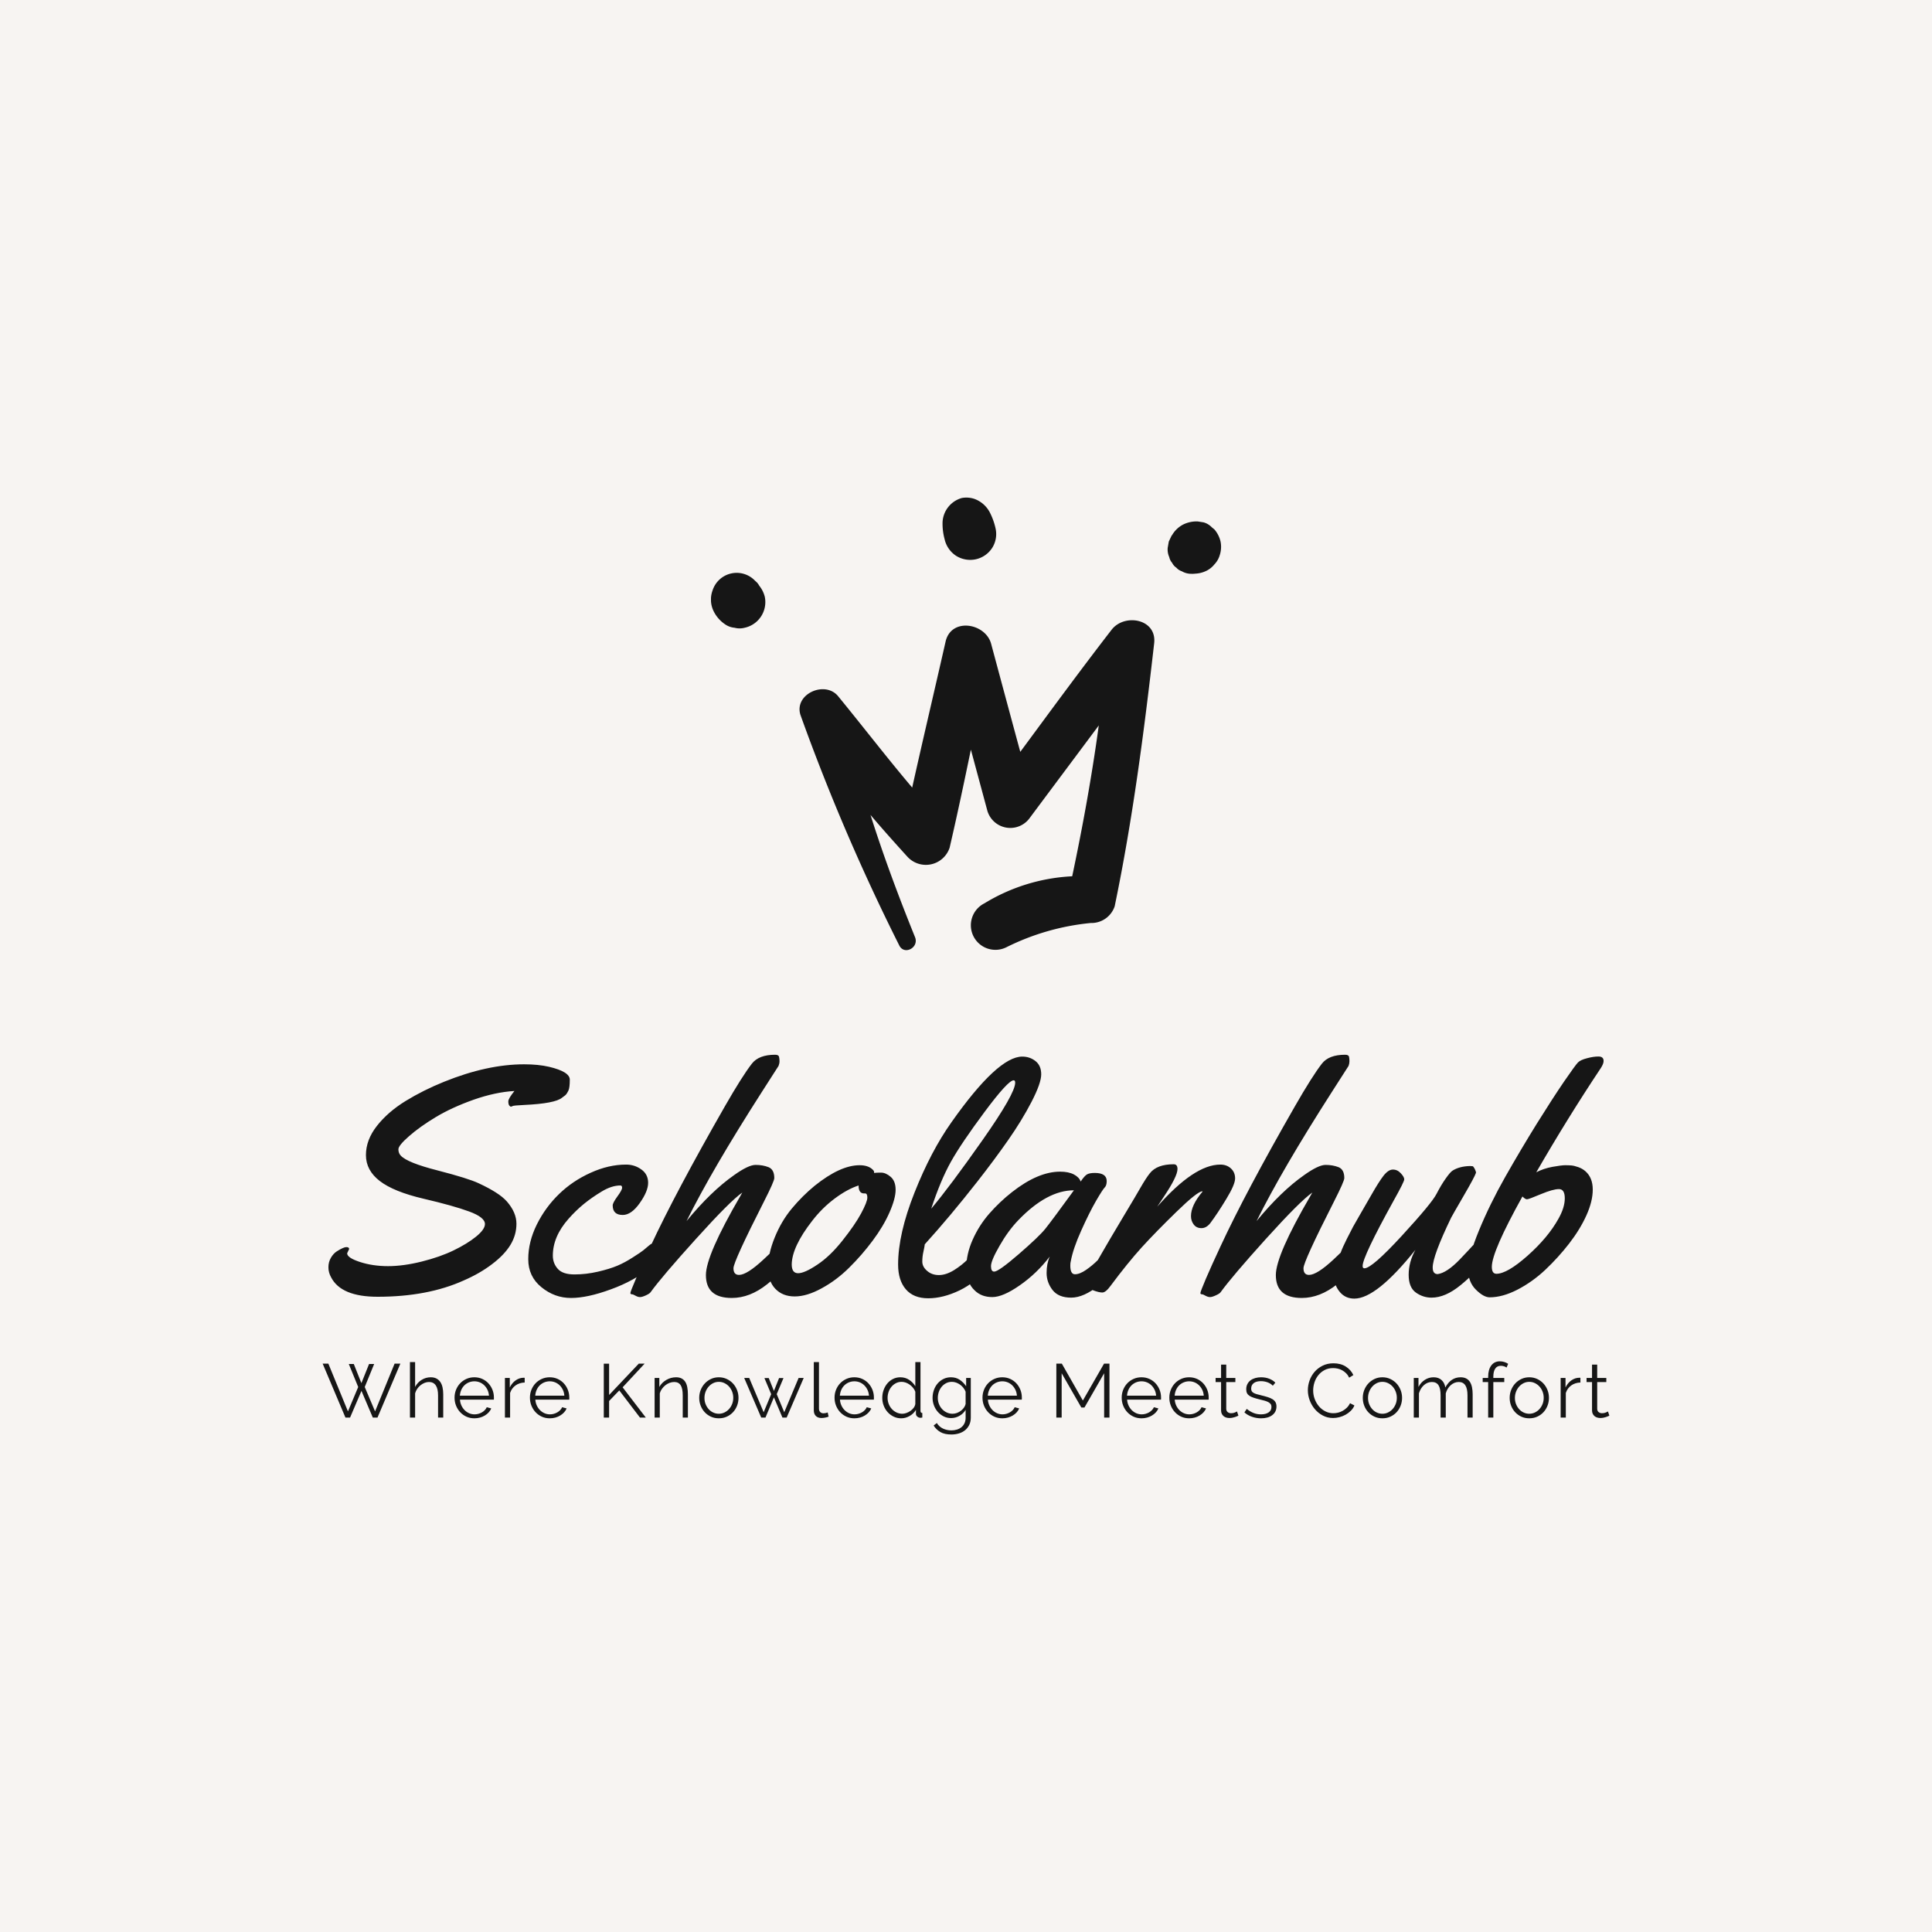 <svg  version="1.1" preserveAspectRatio="none" xmlns="http://www.w3.org/2000/svg" width="500" height="500" viewBox="0 0 500 500"><rect width="100%" height="100%" fill="#F7F4F2" fill-opacity="1"/><svg viewBox="69.2 116.161 369.32 268.94" width="333" height="242.491" x="83.5px" y="128.754px" xmlns="http://www.w3.org/2000/svg" xmlns:xlink="http://www.w3.org/1999/xlink" preserveAspectRatio="none"><defs></defs><style>.companyName {fill:#161616;fill-opacity:1;}.icon1 {fill:#161616;fill-opacity:1;}.icon2 {fill:#E5B7D2;fill-opacity:1;}.icon3 {fill:#848282;fill-opacity:1;}.icon3-str {stroke:#848282;stroke-opacity:1;}.text {fill:#161616;fill-opacity:1;}</style><g opacity="1" transform="rotate(0 69.2 364.101)">
<svg width="369.32" height="21" x="69.2" y="364.101" version="1.1" preserveAspectRatio="none" viewBox="0.48 -29.6 677.36 38.52">
  <g transform="matrix(1 0 0 1 0 0)" class="text"><path id="id-6izo4zJp29" d="M19.20-16.08L14.24-28.20L16.88-28.20L20.88-18.12L24.92-28.20L27.60-28.20L22.64-16.08L28.08-3.24L38.36-28.40L41.40-28.40L29.36 0L26.88 0L20.92-14.04L14.92 0L12.48 0L0.48-28.40L3.48-28.40L13.80-3.24L19.20-16.08Z M63.96-12.20L63.96 0L61.24 0L61.24-11.64Q61.24-15.20 60.02-16.96Q58.80-18.72 56.44-18.72L56.44-18.72Q55.28-18.72 54.14-18.26Q53.00-17.80 52.00-17Q51.00-16.20 50.26-15.12Q49.52-14.04 49.16-12.76L49.16-12.76L49.16 0L46.44 0L46.44-29.20L49.16-29.20L49.16-16.12Q50.40-18.48 52.60-19.84Q54.80-21.20 57.36-21.20L57.36-21.20Q59.16-21.20 60.40-20.54Q61.64-19.88 62.44-18.70Q63.24-17.52 63.60-15.86Q63.96-14.20 63.96-12.20L63.96-12.20Z M80.36 0.40L80.36 0.40Q78.08 0.40 76.18-0.46Q74.28-1.32 72.88-2.82Q71.48-4.32 70.70-6.28Q69.92-8.24 69.92-10.48L69.92-10.48Q69.92-12.68 70.70-14.62Q71.48-16.56 72.86-18.02Q74.24-19.48 76.16-20.34Q78.08-21.20 80.32-21.20L80.32-21.20Q82.60-21.20 84.50-20.34Q86.40-19.48 87.76-18Q89.12-16.52 89.88-14.60Q90.64-12.68 90.64-10.52L90.64-10.52Q90.64-10.20 90.64-9.88Q90.64-9.56 90.60-9.44L90.60-9.44L72.76-9.44Q72.88-7.76 73.54-6.34Q74.20-4.92 75.24-3.88Q76.28-2.84 77.62-2.26Q78.96-1.68 80.48-1.68L80.48-1.68Q81.48-1.68 82.48-1.96Q83.48-2.24 84.32-2.72Q85.16-3.20 85.84-3.90Q86.52-4.60 86.88-5.44L86.88-5.44L89.24-4.80Q88.76-3.64 87.88-2.70Q87-1.76 85.84-1.06Q84.68-0.36 83.28 0.02Q81.88 0.40 80.36 0.40ZM72.72-11.52L88.04-11.52Q87.92-13.20 87.26-14.58Q86.60-15.96 85.58-16.96Q84.56-17.96 83.22-18.52Q81.88-19.08 80.36-19.08L80.36-19.08Q78.84-19.08 77.48-18.52Q76.12-17.96 75.10-16.96Q74.08-15.96 73.46-14.56Q72.84-13.16 72.72-11.52L72.72-11.52Z M106.84-20.92L106.84-18.44Q104.08-18.36 102.04-16.92Q100-15.48 99.16-12.96L99.16-12.96L99.16 0L96.44 0L96.44-20.84L99-20.84L99-15.84Q100.16-18.24 102.12-19.60Q104.08-20.96 106.32-20.96L106.32-20.96Q106.64-20.96 106.84-20.92L106.84-20.92Z M120.04 0.40L120.04 0.40Q117.76 0.40 115.86-0.46Q113.96-1.32 112.56-2.82Q111.16-4.32 110.38-6.28Q109.60-8.24 109.60-10.48L109.60-10.48Q109.60-12.68 110.38-14.62Q111.16-16.56 112.54-18.02Q113.92-19.48 115.84-20.34Q117.76-21.20 120-21.20L120-21.20Q122.28-21.20 124.18-20.34Q126.08-19.48 127.44-18Q128.80-16.52 129.56-14.60Q130.32-12.68 130.32-10.52L130.32-10.52Q130.32-10.20 130.32-9.88Q130.32-9.56 130.28-9.44L130.28-9.44L112.44-9.44Q112.56-7.76 113.22-6.34Q113.88-4.92 114.92-3.88Q115.96-2.84 117.30-2.26Q118.64-1.68 120.16-1.68L120.16-1.68Q121.16-1.68 122.16-1.96Q123.16-2.24 124-2.72Q124.84-3.20 125.52-3.90Q126.20-4.60 126.56-5.44L126.56-5.44L128.92-4.80Q128.44-3.64 127.56-2.70Q126.68-1.76 125.52-1.06Q124.36-0.36 122.96 0.02Q121.56 0.40 120.04 0.40ZM112.40-11.52L127.72-11.52Q127.60-13.20 126.94-14.58Q126.28-15.96 125.26-16.96Q124.24-17.96 122.90-18.52Q121.56-19.08 120.04-19.08L120.04-19.08Q118.52-19.08 117.16-18.52Q115.80-17.96 114.78-16.96Q113.76-15.96 113.14-14.56Q112.52-13.16 112.40-11.52L112.40-11.52Z M151.28 0L148.48 0L148.48-28.36L151.28-28.36L151.28-11.88L166.92-28.40L170.00-28.40L158.40-15.92L170.60 0L167.52 0L156.64-14.28L151.28-8.72L151.28 0Z M192.76-12.20L192.76 0L190.04 0L190.04-11.64Q190.04-15.36 188.94-17.04Q187.84-18.72 185.56-18.72L185.56-18.72Q184.36-18.72 183.16-18.28Q181.96-17.84 180.94-17.04Q179.92-16.24 179.12-15.14Q178.32-14.04 177.96-12.76L177.96-12.76L177.96 0L175.24 0L175.24-20.84L177.72-20.84L177.72-16.12Q179.00-18.40 181.38-19.80Q183.76-21.20 186.56-21.20L186.56-21.20Q188.28-21.20 189.48-20.56Q190.68-19.92 191.40-18.76Q192.12-17.60 192.44-15.92Q192.76-14.24 192.76-12.20L192.76-12.20Z M209.04 0.40L209.04 0.40Q206.76 0.40 204.88-0.46Q203.00-1.32 201.62-2.80Q200.24-4.28 199.48-6.24Q198.72-8.20 198.72-10.36L198.72-10.36Q198.72-12.56 199.50-14.52Q200.28-16.48 201.66-17.96Q203.04-19.44 204.92-20.32Q206.80-21.20 209.04-21.20L209.04-21.20Q211.28-21.20 213.18-20.32Q215.08-19.44 216.46-17.96Q217.84-16.48 218.62-14.52Q219.40-12.56 219.40-10.36L219.40-10.36Q219.40-8.20 218.64-6.24Q217.88-4.28 216.50-2.80Q215.12-1.32 213.22-0.46Q211.32 0.40 209.04 0.40ZM201.48-10.32L201.48-10.32Q201.48-8.56 202.08-7.06Q202.68-5.56 203.70-4.42Q204.72-3.28 206.10-2.64Q207.48-2 209.04-2L209.04-2Q210.60-2 211.98-2.66Q213.36-3.32 214.40-4.46Q215.44-5.60 216.04-7.12Q216.64-8.64 216.64-10.40L216.64-10.40Q216.64-12.12 216.04-13.66Q215.44-15.20 214.40-16.34Q213.36-17.48 211.98-18.14Q210.60-18.80 209.04-18.80L209.04-18.80Q207.48-18.80 206.12-18.14Q204.76-17.48 203.72-16.32Q202.68-15.16 202.08-13.62Q201.48-12.08 201.48-10.32Z M243.48-2.80L251.04-20.84L253.72-20.84L244.76 0L242.52 0L238.04-10.64L233.60 0L231.36 0L222.40-20.84L225.04-20.84L232.64-2.80L236.60-12.32L233.04-20.80L235.32-20.80L238.04-14L240.76-20.80L243.08-20.80L239.52-12.32L243.48-2.80Z M259.04-3.80L259.04-29.20L261.76-29.20L261.76-4.72Q261.76-3.56 262.40-2.90Q263.04-2.24 264.20-2.24L264.20-2.24Q264.64-2.24 265.24-2.36Q265.84-2.48 266.36-2.68L266.36-2.68L266.84-0.48Q266.08-0.16 264.98 0.04Q263.88 0.24 263.08 0.24L263.08 0.24Q261.20 0.24 260.12-0.82Q259.04-1.88 259.04-3.80L259.04-3.80Z M280.40 0.40L280.40 0.40Q278.12 0.40 276.22-0.46Q274.32-1.32 272.92-2.82Q271.52-4.32 270.74-6.28Q269.96-8.24 269.96-10.48L269.96-10.48Q269.96-12.68 270.74-14.62Q271.52-16.56 272.90-18.02Q274.28-19.48 276.20-20.34Q278.12-21.20 280.36-21.20L280.36-21.20Q282.64-21.20 284.54-20.34Q286.44-19.48 287.80-18Q289.16-16.52 289.92-14.60Q290.68-12.68 290.68-10.52L290.68-10.52Q290.68-10.20 290.68-9.88Q290.68-9.56 290.64-9.44L290.64-9.44L272.80-9.44Q272.92-7.76 273.58-6.34Q274.24-4.92 275.28-3.88Q276.32-2.84 277.66-2.26Q279-1.68 280.52-1.68L280.52-1.68Q281.52-1.68 282.52-1.96Q283.52-2.24 284.36-2.72Q285.20-3.20 285.88-3.90Q286.56-4.60 286.92-5.44L286.92-5.44L289.28-4.80Q288.80-3.64 287.92-2.70Q287.04-1.76 285.88-1.06Q284.72-0.36 283.32 0.02Q281.92 0.40 280.40 0.40ZM272.76-11.52L288.08-11.52Q287.96-13.20 287.30-14.58Q286.64-15.96 285.62-16.96Q284.60-17.96 283.26-18.52Q281.92-19.08 280.40-19.08L280.40-19.08Q278.88-19.08 277.52-18.52Q276.16-17.96 275.14-16.96Q274.12-15.96 273.50-14.56Q272.88-13.16 272.76-11.52L272.76-11.52Z M305.04 0.40L305.04 0.40Q302.88 0.40 301.04-0.50Q299.20-1.40 297.88-2.88Q296.56-4.36 295.82-6.30Q295.08-8.24 295.08-10.36L295.08-10.36Q295.08-12.56 295.80-14.54Q296.52-16.52 297.78-18Q299.04-19.48 300.78-20.34Q302.52-21.20 304.60-21.20L304.60-21.20Q307.24-21.20 309.28-19.82Q311.32-18.44 312.48-16.48L312.48-16.48L312.48-29.20L315.20-29.20L315.20-3.52Q315.20-2.40 316.16-2.40L316.16-2.40L316.16 0Q315.56 0.12 315.20 0.12L315.20 0.12Q314.24 0.12 313.52-0.50Q312.80-1.12 312.80-2L312.80-2L312.80-4.04Q311.56-2 309.44-0.80Q307.32 0.40 305.04 0.40ZM305.64-2L305.64-2Q306.64-2 307.78-2.40Q308.92-2.80 309.92-3.50Q310.92-4.20 311.62-5.14Q312.32-6.08 312.48-7.16L312.48-7.16L312.48-13.60Q312.08-14.68 311.32-15.62Q310.56-16.56 309.58-17.28Q308.60-18 307.48-18.40Q306.36-18.80 305.28-18.80L305.28-18.80Q303.60-18.80 302.24-18.08Q300.88-17.36 299.90-16.18Q298.92-15 298.40-13.48Q297.88-11.96 297.88-10.36L297.88-10.36Q297.88-8.68 298.48-7.16Q299.08-5.64 300.12-4.50Q301.16-3.36 302.58-2.68Q304-2 305.64-2Z M331.32 0.28L331.32 0.28Q329.16 0.28 327.38-0.62Q325.60-1.52 324.30-3Q323.00-4.48 322.28-6.40Q321.56-8.32 321.56-10.36L321.56-10.36Q321.56-12.52 322.26-14.50Q322.96-16.48 324.24-17.96Q325.52-19.44 327.30-20.32Q329.08-21.20 331.24-21.20L331.24-21.20Q333.92-21.20 335.88-19.86Q337.84-18.52 339.24-16.48L339.24-16.48L339.24-20.84L341.68-20.84L341.68 0.08Q341.68 2.24 340.86 3.90Q340.04 5.56 338.66 6.68Q337.28 7.80 335.42 8.36Q333.56 8.92 331.48 8.92L331.48 8.92Q327.88 8.92 325.68 7.64Q323.48 6.36 322.12 4.20L322.12 4.20L323.80 2.88Q325.04 4.88 327.08 5.82Q329.12 6.76 331.48 6.76L331.48 6.76Q333.00 6.76 334.36 6.34Q335.72 5.92 336.74 5.10Q337.76 4.28 338.36 3.02Q338.96 1.76 338.96 0.08L338.96 0.08L338.96-4.04Q337.76-2.04 335.68-0.88Q333.60 0.28 331.32 0.28ZM332.08-2L332.08-2Q333.28-2 334.44-2.44Q335.60-2.88 336.54-3.62Q337.48-4.36 338.12-5.28Q338.76-6.20 338.96-7.16L338.96-7.16L338.96-13.60Q338.52-14.72 337.76-15.68Q337.00-16.64 336.04-17.32Q335.08-18 333.98-18.40Q332.88-18.80 331.76-18.80L331.76-18.80Q330.00-18.80 328.62-18.06Q327.24-17.32 326.28-16.12Q325.32-14.92 324.82-13.40Q324.32-11.88 324.32-10.32L324.32-10.32Q324.32-8.64 324.92-7.12Q325.52-5.60 326.58-4.46Q327.64-3.32 329.04-2.66Q330.44-2 332.08-2Z M358.28 0.40L358.28 0.40Q356.00 0.40 354.10-0.46Q352.20-1.32 350.80-2.82Q349.40-4.32 348.62-6.28Q347.84-8.24 347.84-10.48L347.84-10.48Q347.84-12.68 348.62-14.62Q349.40-16.56 350.78-18.02Q352.16-19.48 354.08-20.34Q356.00-21.20 358.24-21.20L358.24-21.20Q360.52-21.20 362.42-20.34Q364.32-19.48 365.68-18Q367.04-16.52 367.80-14.60Q368.56-12.68 368.56-10.52L368.56-10.52Q368.56-10.20 368.56-9.88Q368.56-9.56 368.52-9.44L368.52-9.44L350.68-9.44Q350.80-7.76 351.46-6.34Q352.12-4.92 353.16-3.88Q354.20-2.84 355.54-2.26Q356.88-1.68 358.40-1.68L358.40-1.68Q359.40-1.68 360.40-1.96Q361.40-2.24 362.24-2.72Q363.08-3.20 363.76-3.90Q364.44-4.60 364.80-5.44L364.80-5.44L367.16-4.80Q366.68-3.64 365.80-2.70Q364.92-1.76 363.76-1.06Q362.60-0.36 361.20 0.02Q359.80 0.40 358.28 0.40ZM350.64-11.52L365.96-11.52Q365.84-13.20 365.18-14.58Q364.52-15.96 363.50-16.96Q362.48-17.96 361.14-18.52Q359.80-19.08 358.28-19.08L358.28-19.08Q356.76-19.08 355.40-18.52Q354.04-17.96 353.02-16.96Q352.00-15.96 351.38-14.56Q350.76-13.16 350.64-11.52L350.64-11.52Z M414.68 0L411.88 0L411.88-23.32L401.52-5.28L399.88-5.28L389.52-23.32L389.52 0L386.72 0L386.72-28.40L389.60-28.40L400.68-8.96L411.84-28.40L414.68-28.40L414.68 0Z M431.56 0.40L431.56 0.40Q429.28 0.40 427.38-0.46Q425.48-1.32 424.08-2.82Q422.68-4.32 421.90-6.28Q421.12-8.24 421.12-10.48L421.12-10.48Q421.12-12.68 421.90-14.62Q422.68-16.56 424.06-18.02Q425.44-19.48 427.36-20.34Q429.28-21.20 431.52-21.20L431.52-21.20Q433.80-21.20 435.70-20.34Q437.60-19.48 438.96-18Q440.32-16.52 441.08-14.60Q441.84-12.68 441.84-10.52L441.84-10.52Q441.84-10.20 441.84-9.88Q441.84-9.56 441.80-9.44L441.80-9.44L423.96-9.44Q424.08-7.76 424.74-6.34Q425.40-4.92 426.44-3.88Q427.48-2.84 428.82-2.26Q430.16-1.68 431.68-1.68L431.68-1.68Q432.68-1.68 433.68-1.96Q434.68-2.24 435.52-2.72Q436.36-3.20 437.04-3.90Q437.72-4.60 438.08-5.44L438.08-5.44L440.44-4.80Q439.96-3.64 439.08-2.70Q438.20-1.76 437.04-1.06Q435.88-0.36 434.48 0.02Q433.08 0.40 431.56 0.40ZM423.92-11.52L439.24-11.52Q439.12-13.20 438.46-14.58Q437.80-15.96 436.78-16.96Q435.76-17.96 434.42-18.52Q433.08-19.08 431.56-19.08L431.56-19.08Q430.04-19.08 428.68-18.52Q427.32-17.96 426.30-16.96Q425.28-15.96 424.66-14.56Q424.04-13.16 423.92-11.52L423.92-11.52Z M456.64 0.40L456.64 0.40Q454.36 0.40 452.46-0.46Q450.56-1.32 449.16-2.82Q447.76-4.32 446.98-6.28Q446.20-8.24 446.20-10.48L446.20-10.48Q446.20-12.68 446.98-14.62Q447.76-16.56 449.14-18.02Q450.52-19.48 452.44-20.34Q454.36-21.20 456.60-21.20L456.60-21.20Q458.88-21.20 460.78-20.34Q462.68-19.48 464.04-18Q465.40-16.52 466.16-14.60Q466.92-12.68 466.92-10.52L466.92-10.52Q466.92-10.20 466.92-9.88Q466.92-9.56 466.88-9.44L466.88-9.44L449.04-9.44Q449.16-7.76 449.82-6.34Q450.48-4.92 451.52-3.88Q452.56-2.84 453.90-2.26Q455.24-1.68 456.76-1.68L456.76-1.68Q457.76-1.68 458.76-1.96Q459.76-2.24 460.60-2.72Q461.44-3.20 462.12-3.90Q462.80-4.60 463.16-5.44L463.16-5.44L465.52-4.80Q465.04-3.64 464.16-2.70Q463.28-1.76 462.12-1.06Q460.96-0.36 459.56 0.02Q458.16 0.40 456.64 0.40ZM449.00-11.52L464.32-11.52Q464.20-13.20 463.54-14.58Q462.88-15.96 461.86-16.96Q460.84-17.96 459.50-18.52Q458.16-19.08 456.64-19.08L456.64-19.08Q455.12-19.08 453.76-18.52Q452.40-17.96 451.38-16.96Q450.36-15.96 449.74-14.56Q449.12-13.16 449.00-11.52L449.00-11.52Z M481.84-3.20L482.56-1Q482.32-0.88 481.86-0.68Q481.40-0.48 480.80-0.28Q480.20-0.08 479.44 0.08Q478.68 0.24 477.84 0.24L477.84 0.24Q476.96 0.24 476.16 0Q475.36-0.24 474.76-0.74Q474.16-1.24 473.80-2Q473.44-2.76 473.44-3.76L473.44-3.76L473.44-18.68L470.56-18.68L470.56-20.84L473.44-20.84L473.44-27.88L476.16-27.88L476.16-20.84L480.96-20.84L480.96-18.68L476.16-18.68L476.16-4.52Q476.24-3.36 476.98-2.82Q477.72-2.28 478.68-2.28L478.68-2.28Q479.84-2.28 480.72-2.66Q481.60-3.04 481.84-3.20L481.84-3.20Z M494.48 0.40L494.48 0.40Q492.04 0.40 489.72-0.40Q487.40-1.20 485.72-2.72L485.72-2.72L486.96-4.56Q488.72-3.12 490.54-2.40Q492.36-1.68 494.44-1.68L494.44-1.68Q496.96-1.68 498.46-2.70Q499.96-3.72 499.96-5.60L499.96-5.60Q499.96-6.48 499.56-7.06Q499.16-7.64 498.38-8.08Q497.60-8.52 496.42-8.86Q495.24-9.20 493.68-9.56L493.68-9.56Q491.88-10 490.56-10.44Q489.24-10.88 488.38-11.44Q487.52-12 487.10-12.82Q486.68-13.64 486.68-14.88L486.68-14.88Q486.68-16.44 487.30-17.64Q487.92-18.84 488.98-19.62Q490.04-20.40 491.46-20.80Q492.88-21.20 494.48-21.20L494.48-21.20Q496.88-21.20 498.84-20.42Q500.80-19.64 502.00-18.36L502.00-18.36L500.68-16.76Q499.52-17.96 497.86-18.56Q496.20-19.16 494.40-19.16L494.40-19.16Q493.32-19.16 492.40-18.94Q491.48-18.72 490.78-18.24Q490.08-17.76 489.68-17.02Q489.28-16.28 489.28-15.28L489.28-15.28Q489.28-14.44 489.56-13.92Q489.84-13.40 490.48-13.02Q491.12-12.64 492.10-12.34Q493.08-12.04 494.48-11.72L494.48-11.72Q496.48-11.24 498.00-10.76Q499.52-10.28 500.54-9.64Q501.56-9 502.08-8.08Q502.60-7.16 502.60-5.84L502.60-5.84Q502.60-2.96 500.40-1.28Q498.20 0.40 494.48 0.40Z M519.12-14.40L519.12-14.40Q519.12-16.96 520.02-19.50Q520.92-22.04 522.64-24.04Q524.36-26.04 526.88-27.30Q529.40-28.56 532.60-28.56L532.60-28.56Q536.40-28.56 539.10-26.84Q541.80-25.12 543.08-22.36L543.08-22.36L540.88-21Q540.20-22.40 539.22-23.36Q538.24-24.32 537.12-24.92Q536.00-25.52 534.80-25.78Q533.60-26.04 532.44-26.04L532.44-26.04Q529.88-26.04 527.92-25Q525.96-23.96 524.62-22.28Q523.28-20.60 522.60-18.50Q521.92-16.40 521.92-14.24L521.92-14.24Q521.92-11.88 522.74-9.72Q523.56-7.56 524.98-5.90Q526.40-4.24 528.34-3.26Q530.28-2.28 532.56-2.28L532.56-2.28Q533.76-2.28 535.02-2.58Q536.28-2.88 537.46-3.54Q538.64-4.20 539.64-5.18Q540.64-6.16 541.32-7.56L541.32-7.56L543.64-6.36Q542.96-4.76 541.72-3.54Q540.48-2.32 538.96-1.48Q537.44-0.64 535.74-0.20Q534.04 0.24 532.40 0.24L532.40 0.24Q529.48 0.24 527.04-1.04Q524.60-2.32 522.84-4.38Q521.08-6.44 520.10-9.06Q519.12-11.68 519.12-14.40Z M558.36 0.40L558.36 0.40Q556.08 0.40 554.20-0.46Q552.32-1.32 550.94-2.80Q549.56-4.28 548.80-6.24Q548.04-8.20 548.04-10.36L548.04-10.36Q548.04-12.56 548.82-14.52Q549.60-16.48 550.98-17.96Q552.36-19.44 554.24-20.32Q556.12-21.20 558.36-21.20L558.36-21.20Q560.60-21.20 562.50-20.32Q564.40-19.44 565.78-17.96Q567.16-16.48 567.94-14.52Q568.72-12.56 568.72-10.36L568.72-10.36Q568.72-8.20 567.96-6.24Q567.20-4.28 565.82-2.80Q564.44-1.32 562.54-0.46Q560.64 0.40 558.36 0.40ZM550.80-10.32L550.80-10.32Q550.80-8.56 551.40-7.06Q552.00-5.56 553.02-4.42Q554.04-3.28 555.42-2.64Q556.80-2 558.36-2L558.36-2Q559.92-2 561.30-2.66Q562.68-3.32 563.72-4.46Q564.76-5.60 565.36-7.12Q565.96-8.64 565.96-10.40L565.96-10.40Q565.96-12.12 565.36-13.66Q564.76-15.20 563.72-16.34Q562.68-17.48 561.30-18.14Q559.92-18.80 558.36-18.80L558.36-18.80Q556.80-18.80 555.44-18.14Q554.08-17.48 553.04-16.32Q552.00-15.16 551.40-13.62Q550.80-12.08 550.80-10.32Z M605.88-12.20L605.88 0L603.16 0L603.16-11.64Q603.16-15.28 602.00-17Q600.84-18.72 598.56-18.72L598.56-18.72Q597.36-18.72 596.30-18.28Q595.24-17.84 594.34-17.04Q593.44-16.24 592.76-15.14Q592.08-14.04 591.72-12.72L591.72-12.72L591.72 0L589.00 0L589.00-11.64Q589.00-15.36 587.88-17.04Q586.76-18.72 584.44-18.72L584.44-18.72Q582.08-18.72 580.24-17.08Q578.40-15.44 577.60-12.76L577.60-12.76L577.60 0L574.88 0L574.88-20.84L577.36-20.84L577.36-16.12Q578.64-18.52 580.72-19.86Q582.80-21.20 585.32-21.20L585.32-21.20Q587.96-21.20 589.54-19.72Q591.12-18.24 591.48-15.84L591.48-15.84Q594.40-21.20 599.52-21.20L599.52-21.20Q601.28-21.20 602.50-20.56Q603.72-19.92 604.46-18.74Q605.20-17.56 605.54-15.90Q605.88-14.24 605.88-12.20L605.88-12.20Z M616.76 0L614.04 0L614.04-18.68L611.16-18.68L611.16-20.84L614.04-20.84L614.04-21.40Q614.04-25.24 615.68-27.42Q617.32-29.60 620.16-29.60L620.16-29.60Q621.40-29.60 622.56-29.24Q623.72-28.88 624.56-28.28L624.56-28.28L623.72-26.32Q623.16-26.76 622.34-27Q621.52-27.24 620.68-27.24L620.68-27.24Q618.76-27.24 617.76-25.76Q616.76-24.28 616.76-21.48L616.76-21.48L616.76-20.84L622.52-20.84L622.52-18.68L616.76-18.68L616.76 0Z M635.68 0.40L635.68 0.40Q633.40 0.40 631.52-0.46Q629.64-1.32 628.26-2.80Q626.88-4.28 626.12-6.24Q625.36-8.20 625.36-10.36L625.36-10.36Q625.36-12.56 626.14-14.52Q626.92-16.48 628.30-17.96Q629.68-19.44 631.56-20.32Q633.44-21.20 635.68-21.20L635.68-21.20Q637.92-21.20 639.82-20.32Q641.72-19.44 643.10-17.96Q644.48-16.48 645.26-14.52Q646.04-12.56 646.04-10.36L646.04-10.36Q646.04-8.20 645.28-6.24Q644.52-4.28 643.14-2.80Q641.76-1.32 639.86-0.46Q637.96 0.40 635.68 0.40ZM628.12-10.32L628.12-10.32Q628.12-8.56 628.72-7.06Q629.32-5.56 630.34-4.42Q631.36-3.28 632.74-2.64Q634.12-2 635.68-2L635.68-2Q637.24-2 638.62-2.66Q640.00-3.32 641.04-4.46Q642.08-5.60 642.68-7.12Q643.28-8.64 643.28-10.40L643.28-10.40Q643.28-12.12 642.68-13.66Q642.08-15.20 641.04-16.34Q640.00-17.48 638.62-18.14Q637.24-18.80 635.68-18.80L635.68-18.80Q634.12-18.80 632.76-18.14Q631.40-17.48 630.36-16.32Q629.32-15.16 628.72-13.62Q628.12-12.08 628.12-10.32Z M662.60-20.92L662.60-18.44Q659.84-18.36 657.80-16.92Q655.76-15.48 654.92-12.96L654.92-12.96L654.92 0L652.20 0L652.20-20.84L654.76-20.84L654.76-15.84Q655.92-18.24 657.88-19.60Q659.84-20.96 662.08-20.96L662.08-20.96Q662.40-20.96 662.60-20.92L662.60-20.92Z M677.12-3.20L677.84-1Q677.60-0.88 677.14-0.68Q676.68-0.48 676.08-0.28Q675.48-0.08 674.72 0.08Q673.96 0.24 673.12 0.24L673.12 0.24Q672.24 0.24 671.44 0Q670.64-0.24 670.04-0.74Q669.44-1.24 669.08-2Q668.72-2.76 668.72-3.76L668.72-3.76L668.72-18.68L665.84-18.68L665.84-20.84L668.72-20.84L668.72-27.88L671.44-27.88L671.44-20.84L676.24-20.84L676.24-18.68L671.44-18.68L671.44-4.52Q671.52-3.36 672.26-2.82Q673.00-2.28 673.96-2.28L673.96-2.28Q675.12-2.28 676.00-2.66Q676.88-3.04 677.12-3.20L677.12-3.20Z"/></g>
</svg>
</g><g opacity="1" transform="rotate(0 70.865 276.101)">
<svg width="365.991" height="70" x="70.865" y="276.101" version="1.1" preserveAspectRatio="none" viewBox="2.754 -29.551 158.691 30.352">
  <g transform="matrix(1 0 0 1 0 0)" class="companyName"><path id="id-D6z1nYkh10" d="M5.33-5.37L5.33-5.37L5.08-4.84Q5.08-4.28 6.67-3.76Q8.26-3.24 10.17-3.24Q12.07-3.24 14.36-3.81Q16.64-4.38 18.33-5.20Q20.02-6.02 21.12-6.91Q22.23-7.81 22.23-8.48L22.23-8.48Q22.23-9.32 20.27-10.04Q18.32-10.76 14.60-11.63Q10.88-12.50 9.15-13.83Q7.42-15.16 7.42-17.06Q7.42-18.96 8.79-20.70Q10.16-22.44 12.35-23.79Q14.55-25.14 17.15-26.19L17.15-26.19Q22.52-28.36 27.11-28.36L27.11-28.36Q28.87-28.36 30.21-28.05L30.21-28.05Q32.79-27.44 32.79-26.45Q32.79-25.45 32.62-25.09Q32.44-24.73 32.33-24.61Q32.23-24.49 32.06-24.38Q31.89-24.26 31.82-24.20L31.82-24.20Q30.96-23.48 27.11-23.30L27.11-23.30Q25.78-23.24 25.66-23.16Q25.55-23.09 25.46-23.09Q25.37-23.09 25.25-23.24Q25.14-23.40 25.14-23.75Q25.14-24.10 25.90-25.04L25.90-25.04Q23.52-24.90 20.81-23.95Q18.11-22.99 16.11-21.79Q14.12-20.59 12.79-19.42Q11.46-18.26 11.46-17.78Q11.46-17.30 11.76-16.99L11.76-16.99Q12.58-16.11 16.31-15.16L16.31-15.16Q20.18-14.16 21.46-13.55Q22.75-12.95 23.60-12.40Q24.45-11.86 24.96-11.29L24.96-11.29Q26.15-9.92 26.15-8.52Q26.15-7.11 25.40-5.88Q24.65-4.65 23.13-3.50Q21.62-2.34 19.57-1.45L19.57-1.45Q15.08 0.57 8.87 0.57L8.87 0.57Q4.34 0.57 3.09-1.84L3.09-1.84Q2.75-2.44 2.75-3.10Q2.75-3.75 3.06-4.28Q3.36-4.80 3.79-5.08L3.79-5.08Q4.63-5.61 4.98-5.61Q5.33-5.61 5.33-5.37Z M40.65-4.34Q41.66-4.98 41.95-5.22Q42.25-5.47 42.64-5.80Q43.03-6.13 43.28-6.13L43.28-6.13Q43.67-6.13 43.67-5.24Q43.67-4.36 42.80-3.33Q41.93-2.30 40.64-1.59Q39.36-0.88 37.89-0.35L37.89-0.35Q34.98 0.72 32.94 0.72Q30.90 0.72 29.26-0.62Q27.62-1.95 27.62-4.11Q27.62-6.27 28.69-8.43Q29.77-10.59 31.46-12.22Q33.14-13.85 35.38-14.86Q37.62-15.88 39.80-15.88L39.80-15.88Q40.86-15.88 41.70-15.27Q42.54-14.67 42.54-13.61Q42.54-12.56 41.49-11.08Q40.45-9.61 39.38-9.61L39.38-9.61Q38.13-9.61 38.13-10.80L38.13-10.80Q38.13-11.11 38.71-11.91Q39.30-12.71 39.30-13.00Q39.30-13.28 39.08-13.28L39.08-13.28Q38.01-13.28 36.78-12.54Q35.55-11.80 34.54-10.98Q33.54-10.16 32.64-9.14L32.64-9.14Q30.68-6.93 30.68-4.55L30.68-4.55Q30.68-3.59 31.30-2.90Q31.91-2.21 33.37-2.21Q34.82-2.21 36.29-2.55Q37.75-2.89 38.70-3.29Q39.65-3.69 40.65-4.34Z M59.73-5.76L59.73-5.76Q59.86-4.86 59.86-4.35Q59.86-3.83 59.68-3.45Q59.49-3.07 58.86-2.37Q58.22-1.68 57.34-0.98L57.34-0.98Q55.20 0.72 52.95 0.72L52.95 0.72Q49.73 0.72 49.73-2.13L49.73-2.13Q49.73-4.61 54.04-12.01L54.04-12.01Q54.20-12.29 54.26-12.40L54.26-12.40Q52.75-11.35 48.51-6.65Q44.26-1.95 42.85 0L42.85 0Q42.73 0.18 42.27 0.39Q41.80 0.61 41.53 0.61Q41.27 0.61 40.97 0.44Q40.66 0.27 40.59 0.27L40.59 0.27Q40.33 0.27 40.33 0.11Q40.33-0.06 41.03-1.69Q41.72-3.32 42.85-5.74L42.85-5.74Q45.96-12.42 52.09-23.13L52.09-23.13Q54.24-26.88 55.45-28.44L55.45-28.44Q56.31-29.55 58.34-29.55L58.34-29.55Q58.77-29.55 58.83-29.30Q58.89-29.04 58.89-28.75Q58.89-28.46 58.77-28.16L58.77-28.16L56.68-24.90Q50.47-15.21 47.32-8.85L47.32-8.85Q50.37-12.56 53.24-14.57L53.24-14.57Q55.02-15.84 55.91-15.84Q56.80-15.84 57.52-15.56Q58.24-15.27 58.24-14.20L58.24-14.20Q58.24-13.81 56.97-11.31L56.97-11.31Q53.16-3.81 53.16-2.98Q53.16-2.15 53.85-2.15L53.85-2.15Q54.84-2.15 56.91-4.08L56.91-4.08Q58.48-5.55 58.89-5.96L58.89-5.96Q59.12-6.13 59.32-6.13L59.32-6.13Q59.69-6.13 59.73-5.76Z M71.52-14.88Q72.11-14.88 72.72-14.36Q73.34-13.83 73.34-12.74Q73.34-11.66 72.58-9.93Q71.82-8.20 70.49-6.42Q69.16-4.63 67.57-3.06Q65.98-1.48 64.13-0.48Q62.29 0.53 60.78 0.53Q59.28 0.53 58.37-0.42Q57.46-1.37 57.46-3.06Q57.46-4.75 58.29-6.80Q59.12-8.85 60.43-10.42Q61.74-11.99 63.26-13.24L63.26-13.24Q66.45-15.80 68.85-15.80L68.85-15.80Q69.92-15.80 70.47-15.27L70.47-15.27Q70.66-15.10 70.66-14.96L70.66-14.96L70.66-14.84Q70.94-14.88 71.52-14.88ZM69.55-12.29L69.55-12.29L69.41-12.29Q68.73-12.29 68.73-13.28L68.73-13.28Q67.30-12.81 65.74-11.64Q64.18-10.47 62.95-8.87L62.95-8.87Q60.45-5.66 60.41-3.46L60.41-3.46Q60.41-2.36 61.21-2.36Q62.01-2.36 63.59-3.42Q65.18-4.47 66.73-6.43Q68.28-8.38 69.05-9.81Q69.82-11.25 69.82-11.77Q69.82-12.29 69.55-12.29Z M89.10-29.32Q90.04-29.32 90.75-28.76Q91.46-28.20 91.46-27.11Q91.46-26.02 90.25-23.68Q89.04-21.35 87.34-18.92Q85.64-16.48 83.50-13.75L83.50-13.75Q80.10-9.41 76.97-5.96L76.97-5.96Q76.95-5.72 76.81-5.09Q76.66-4.45 76.66-3.81Q76.66-3.16 77.26-2.65Q77.85-2.13 78.73-2.13Q79.61-2.13 80.62-2.75Q81.62-3.38 82.36-4.14L82.36-4.14Q84.32-6.15 84.79-6.15Q85.25-6.15 85.25-4.73L85.25-4.73L85.25-4.34Q85.25-3.57 84.98-3.22L84.98-3.22Q83.34-1.21 81.29-0.22Q79.24 0.76 77.40 0.76Q75.57 0.76 74.61-0.36Q73.65-1.48 73.65-3.44L73.65-3.44Q73.65-7.25 75.69-12.39Q77.73-17.54 80.29-21.15L80.29-21.15Q86.05-29.32 89.10-29.32L89.10-29.32ZM88.22-26.07L88.22-26.07Q88.22-26.37 88.03-26.37L88.03-26.37Q87.34-26.37 84.43-22.46Q81.52-18.55 80.22-16.23Q78.93-13.91 77.77-10.39L77.77-10.39Q80.08-13.13 84.15-18.92Q88.22-24.71 88.22-26.07Z M98.13-14.84L98.13-14.84Q99.61-14.84 99.61-13.83L99.61-13.83Q99.61-13.28 99.36-13.03Q99.10-12.77 98.27-11.34Q97.44-9.90 96.44-7.67Q95.43-5.43 95.14-3.85L95.14-3.85Q95.08-3.65 95.08-3.30L95.08-3.30Q95.08-2.23 95.66-2.23Q96.25-2.23 97.05-2.78Q97.85-3.34 98.48-3.97Q99.10-4.61 99.70-5.27Q100.29-5.94 100.41-6.04Q100.53-6.13 100.76-6.13L100.76-6.13Q101.13-6.13 101.21-5.57Q101.29-5 101.29-4.39Q101.29-3.79 101.17-3.55L101.17-3.55Q100.61-2.44 98.68-0.88Q96.76 0.68 95.19 0.68Q93.61 0.68 92.87-0.27Q92.13-1.23 92.13-2.39Q92.13-3.55 92.52-4.43L92.52-4.43Q90.90-2.32 88.80-0.86Q86.70 0.61 85.37 0.61Q84.04 0.61 83.20-0.20L83.20-0.20Q82.13-1.19 82.13-2.96Q82.13-4.73 82.92-6.51Q83.71-8.30 85-9.78Q86.29-11.25 87.83-12.46L87.83-12.46Q91.07-15 93.81-15L93.81-15Q94.86-15 95.53-14.65Q96.19-14.30 96.37-13.77L96.37-13.77Q96.84-14.47 97.16-14.66Q97.48-14.84 98.13-14.84ZM95.53-12.68L95.53-12.68Q92.19-12.68 88.61-8.96L88.61-8.96Q87.34-7.64 86.28-5.78Q85.21-3.93 85.21-3.24Q85.21-2.56 85.61-2.56L85.61-2.56Q86.15-2.56 88.65-4.72Q91.15-6.88 91.97-7.89L91.97-7.89Q92.87-9.02 95.53-12.68Z M106.72-11.88L105.90-10.64Q110.51-15.88 113.75-15.88L113.75-15.88Q114.55-15.88 115.07-15.40Q115.59-14.92 115.59-14.16Q115.59-13.40 114.50-11.61Q113.42-9.82 112.50-8.59L112.50-8.59Q112.01-7.97 111.40-7.97Q110.78-7.97 110.44-8.42Q110.10-8.87 110.10-9.47L110.10-9.47Q110.10-10.82 111.54-12.52L111.54-12.52L111.50-12.56Q110.86-12.50 108.31-10.02Q105.76-7.54 103.97-5.58Q102.19-3.61 100.10-0.80L100.10-0.80Q99.49 0.04 99.07 0.04Q98.65 0.04 97.96-0.22Q97.27-0.49 97.12-0.61Q96.97-0.72 96.97-1.00Q96.97-1.27 97.13-1.63Q97.29-1.99 97.71-2.66Q98.13-3.32 98.97-4.80Q99.82-6.29 101.62-9.30Q103.42-12.30 103.77-12.93L103.77-12.93Q104.51-14.22 104.98-14.80L104.98-14.80Q105.86-15.92 107.95-15.92L107.95-15.92Q108.42-15.92 108.42-15.33L108.42-15.33Q108.42-14.41 106.72-11.88L106.72-11.88Z M130.66-5.76L130.66-5.76Q130.80-4.86 130.80-4.35Q130.80-3.83 130.62-3.45Q130.43-3.07 129.79-2.37Q129.16-1.68 128.28-0.98L128.28-0.98Q126.13 0.72 123.89 0.72L123.89 0.72Q120.66 0.72 120.66-2.13L120.66-2.13Q120.66-4.61 124.98-12.01L124.98-12.01Q125.14-12.29 125.20-12.40L125.20-12.40Q123.69-11.35 119.44-6.65Q115.20-1.95 113.79 0L113.79 0Q113.67 0.18 113.20 0.39Q112.73 0.61 112.47 0.61Q112.21 0.61 111.90 0.44Q111.60 0.27 111.52 0.27L111.52 0.27Q111.27 0.27 111.27 0.11Q111.27-0.06 111.96-1.69Q112.66-3.32 113.79-5.74L113.79-5.74Q116.89-12.42 123.03-23.13L123.03-23.13Q125.18-26.88 126.39-28.44L126.39-28.44Q127.25-29.55 129.28-29.55L129.28-29.55Q129.71-29.55 129.77-29.30Q129.82-29.04 129.82-28.75Q129.82-28.46 129.71-28.16L129.71-28.16L127.62-24.90Q121.41-15.21 118.26-8.85L118.26-8.85Q121.31-12.56 124.18-14.57L124.18-14.57Q125.96-15.84 126.85-15.84Q127.73-15.84 128.46-15.56Q129.18-15.27 129.18-14.20L129.18-14.20Q129.18-13.81 127.91-11.31L127.91-11.31Q124.10-3.81 124.10-2.98Q124.10-2.15 124.79-2.15L124.79-2.15Q125.78-2.15 127.85-4.08L127.85-4.08Q129.41-5.55 129.82-5.96L129.82-5.96Q130.06-6.13 130.25-6.13L130.25-6.13Q130.63-6.13 130.66-5.76Z M145.74-6.13L145.74-6.13Q146.11-6.13 146.19-5.57Q146.27-5 146.27-4.39Q146.27-3.79 146.15-3.55L146.15-3.55Q145.59-2.46 143.67-0.89Q141.76 0.68 140.04 0.68L140.04 0.68Q138.98 0.68 138.09 0.05Q137.19-0.59 137.19-2.17Q137.19-3.75 138.03-5.27L138.03-5.27Q133.18 0.80 130.43 0.80L130.43 0.80Q129.34 0.80 128.66 0.02Q127.99-0.76 127.99-1.59Q127.99-2.42 128.22-3.31Q128.46-4.20 128.72-4.90Q128.98-5.61 129.50-6.64Q130.02-7.68 130.27-8.14Q130.53-8.61 131.08-9.56Q131.64-10.51 132.55-12.11Q133.46-13.71 134.05-14.48Q134.65-15.25 135.21-15.26Q135.78-15.27 136.21-14.80Q136.64-14.34 136.64-14.04Q136.64-13.75 135.33-11.41L135.33-11.41Q131.46-4.41 131.46-3.26L131.46-3.26Q131.46-2.97 131.68-2.97L131.68-2.97Q132.62-2.97 136.35-7.03Q140.08-11.09 140.66-12.24Q141.25-13.38 141.81-14.16Q142.36-14.94 142.64-15.12L142.64-15.12Q143.48-15.66 144.80-15.70L144.80-15.70Q145.02-15.70 145.14-15.68Q145.25-15.66 145.41-15.35Q145.57-15.04 145.57-14.86L145.57-14.86Q145.39-14.32 144.01-11.95Q142.64-9.59 142.48-9.28L142.48-9.28Q140.18-4.51 140.18-3.07L140.18-3.07Q140.18-2.25 140.80-2.25L140.80-2.25Q141.93-2.40 143.54-4.06L143.54-4.06Q144.12-4.67 144.70-5.29Q145.27-5.92 145.41-6.03Q145.55-6.13 145.74-6.13Z M161.09-27.87L161.09-27.87Q156.97-21.68 153.07-14.92L153.07-14.92Q153.96-15.39 155.09-15.60Q156.21-15.80 156.67-15.80Q157.13-15.80 157.46-15.77Q157.79-15.74 158.31-15.56Q158.83-15.37 159.20-15.04L159.20-15.04Q160.10-14.24 160.10-12.77Q160.10-11.31 159.31-9.56Q158.52-7.81 157.16-6.05Q155.80-4.30 154.19-2.78Q152.58-1.27 150.72-0.31Q148.87 0.64 147.27 0.64L147.27 0.64Q146.52 0.64 145.56-0.31Q144.59-1.27 144.59-2.83Q144.59-4.39 145.94-7.68Q147.29-10.96 149.21-14.35Q151.13-17.73 153.13-20.96Q155.14-24.18 156.54-26.23Q157.95-28.28 158.26-28.59Q158.57-28.91 159.40-29.12Q160.23-29.34 160.84-29.33Q161.45-29.32 161.45-28.77L161.45-28.77Q161.45-28.42 161.09-27.87ZM155.82-9.12L155.82-9.12Q156.62-10.53 156.62-11.68Q156.62-12.83 155.89-12.83Q155.16-12.83 153.64-12.20Q152.13-11.56 151.91-11.56Q151.70-11.56 151.35-11.91L151.35-11.91Q147.54-5.06 147.54-3.16L147.54-3.16Q147.54-2.29 148.11-2.29L148.11-2.29Q149.45-2.29 151.99-4.54Q154.53-6.80 155.82-9.12Z"/></g>
</svg>
</g><g opacity="1" transform="rotate(0 180.662 116.161)">
<svg width="146.397" height="129.94" x="180.662" y="116.161" version="1.1" preserveAspectRatio="none" viewBox="0.879 1.061 3.242 2.878">
  <g transform="matrix(1 0 0 1 0 0)" class="icon1"><title>icon</title><g><path d="M3.426,1.901c-.198.256-.389.517-.581.777q-.093-.343-.185-.686c-.035-.133-.255-.171-.29-.014-.07.309-.143.617-.212.927-.161-.19-.312-.387-.471-.581-.084-.102-.282-.013-.239.12a13.223,13.223,0,0,0,.627,1.463c.031.067.128.016.101-.051-.103-.255-.2-.514-.283-.777.077.091.156.179.234.265a.159.159,0,0,0,.269-.057c.048-.207.092-.415.135-.623l.103.382a.152.152,0,0,0,.272.051c.146-.196.292-.391.438-.587-.044.322-.102.642-.169.959a1.18,1.18,0,0,0-.558.172.156.156,0,0,0,.14.279,1.528,1.528,0,0,1,.536-.154.156.156,0,0,0,.152-.106c.115-.554.187-1.111.251-1.672C3.714,1.832,3.508,1.796,3.426,1.901Z"></path><path d="M1.221,1.692a.182.182,0,0,0-.035-.07A.101.101,0,0,0,1.169,1.599l-.01-.009A.161.161,0,0,0,.889,1.652a.168.168,0,0,0,.009.136.213.213,0,0,0,.069.078.125.125,0,0,0,.062.023.125.125,0,0,0,.064 0.0.167.167,0,0,0,.128-.197Z"></path><path d="M2.688,1.258a.421.421,0,0,0-.036-.101.18.18,0,0,0-.098-.087.161.161,0,0,0-.08-.006.168.168,0,0,0-.123.153.375.375,0,0,0,.013.109.171.171,0,0,0,.072.105.169.169,0,0,0,.125.023.167.167,0,0,0,.105-.072A.164.164,0,0,0,2.688,1.258Z"></path><path d="M4.118,1.341a.182.182,0,0,0-.039-.077l-.017-.014a.115.115,0,0,0-.052-.031L3.972,1.213l-.001 0-.004-0a.194.194,0,0,0-.083.018.173.173,0,0,0-.074.069l-.003.003-.018.038-.007.04a.119.119,0,0,0,.01.059.079.079,0,0,0,.018.036.078.078,0,0,0,.027.031.079.079,0,0,0,.035.023.117.117,0,0,0,.059.016.162.162,0,0,0,.027-.001.178.178,0,0,0,.068-.017.149.149,0,0,0,.053-.042.142.142,0,0,0,.034-.059A.171.171,0,0,0,4.118,1.341Z"></path></g></g>
</svg>
</g></svg></svg>